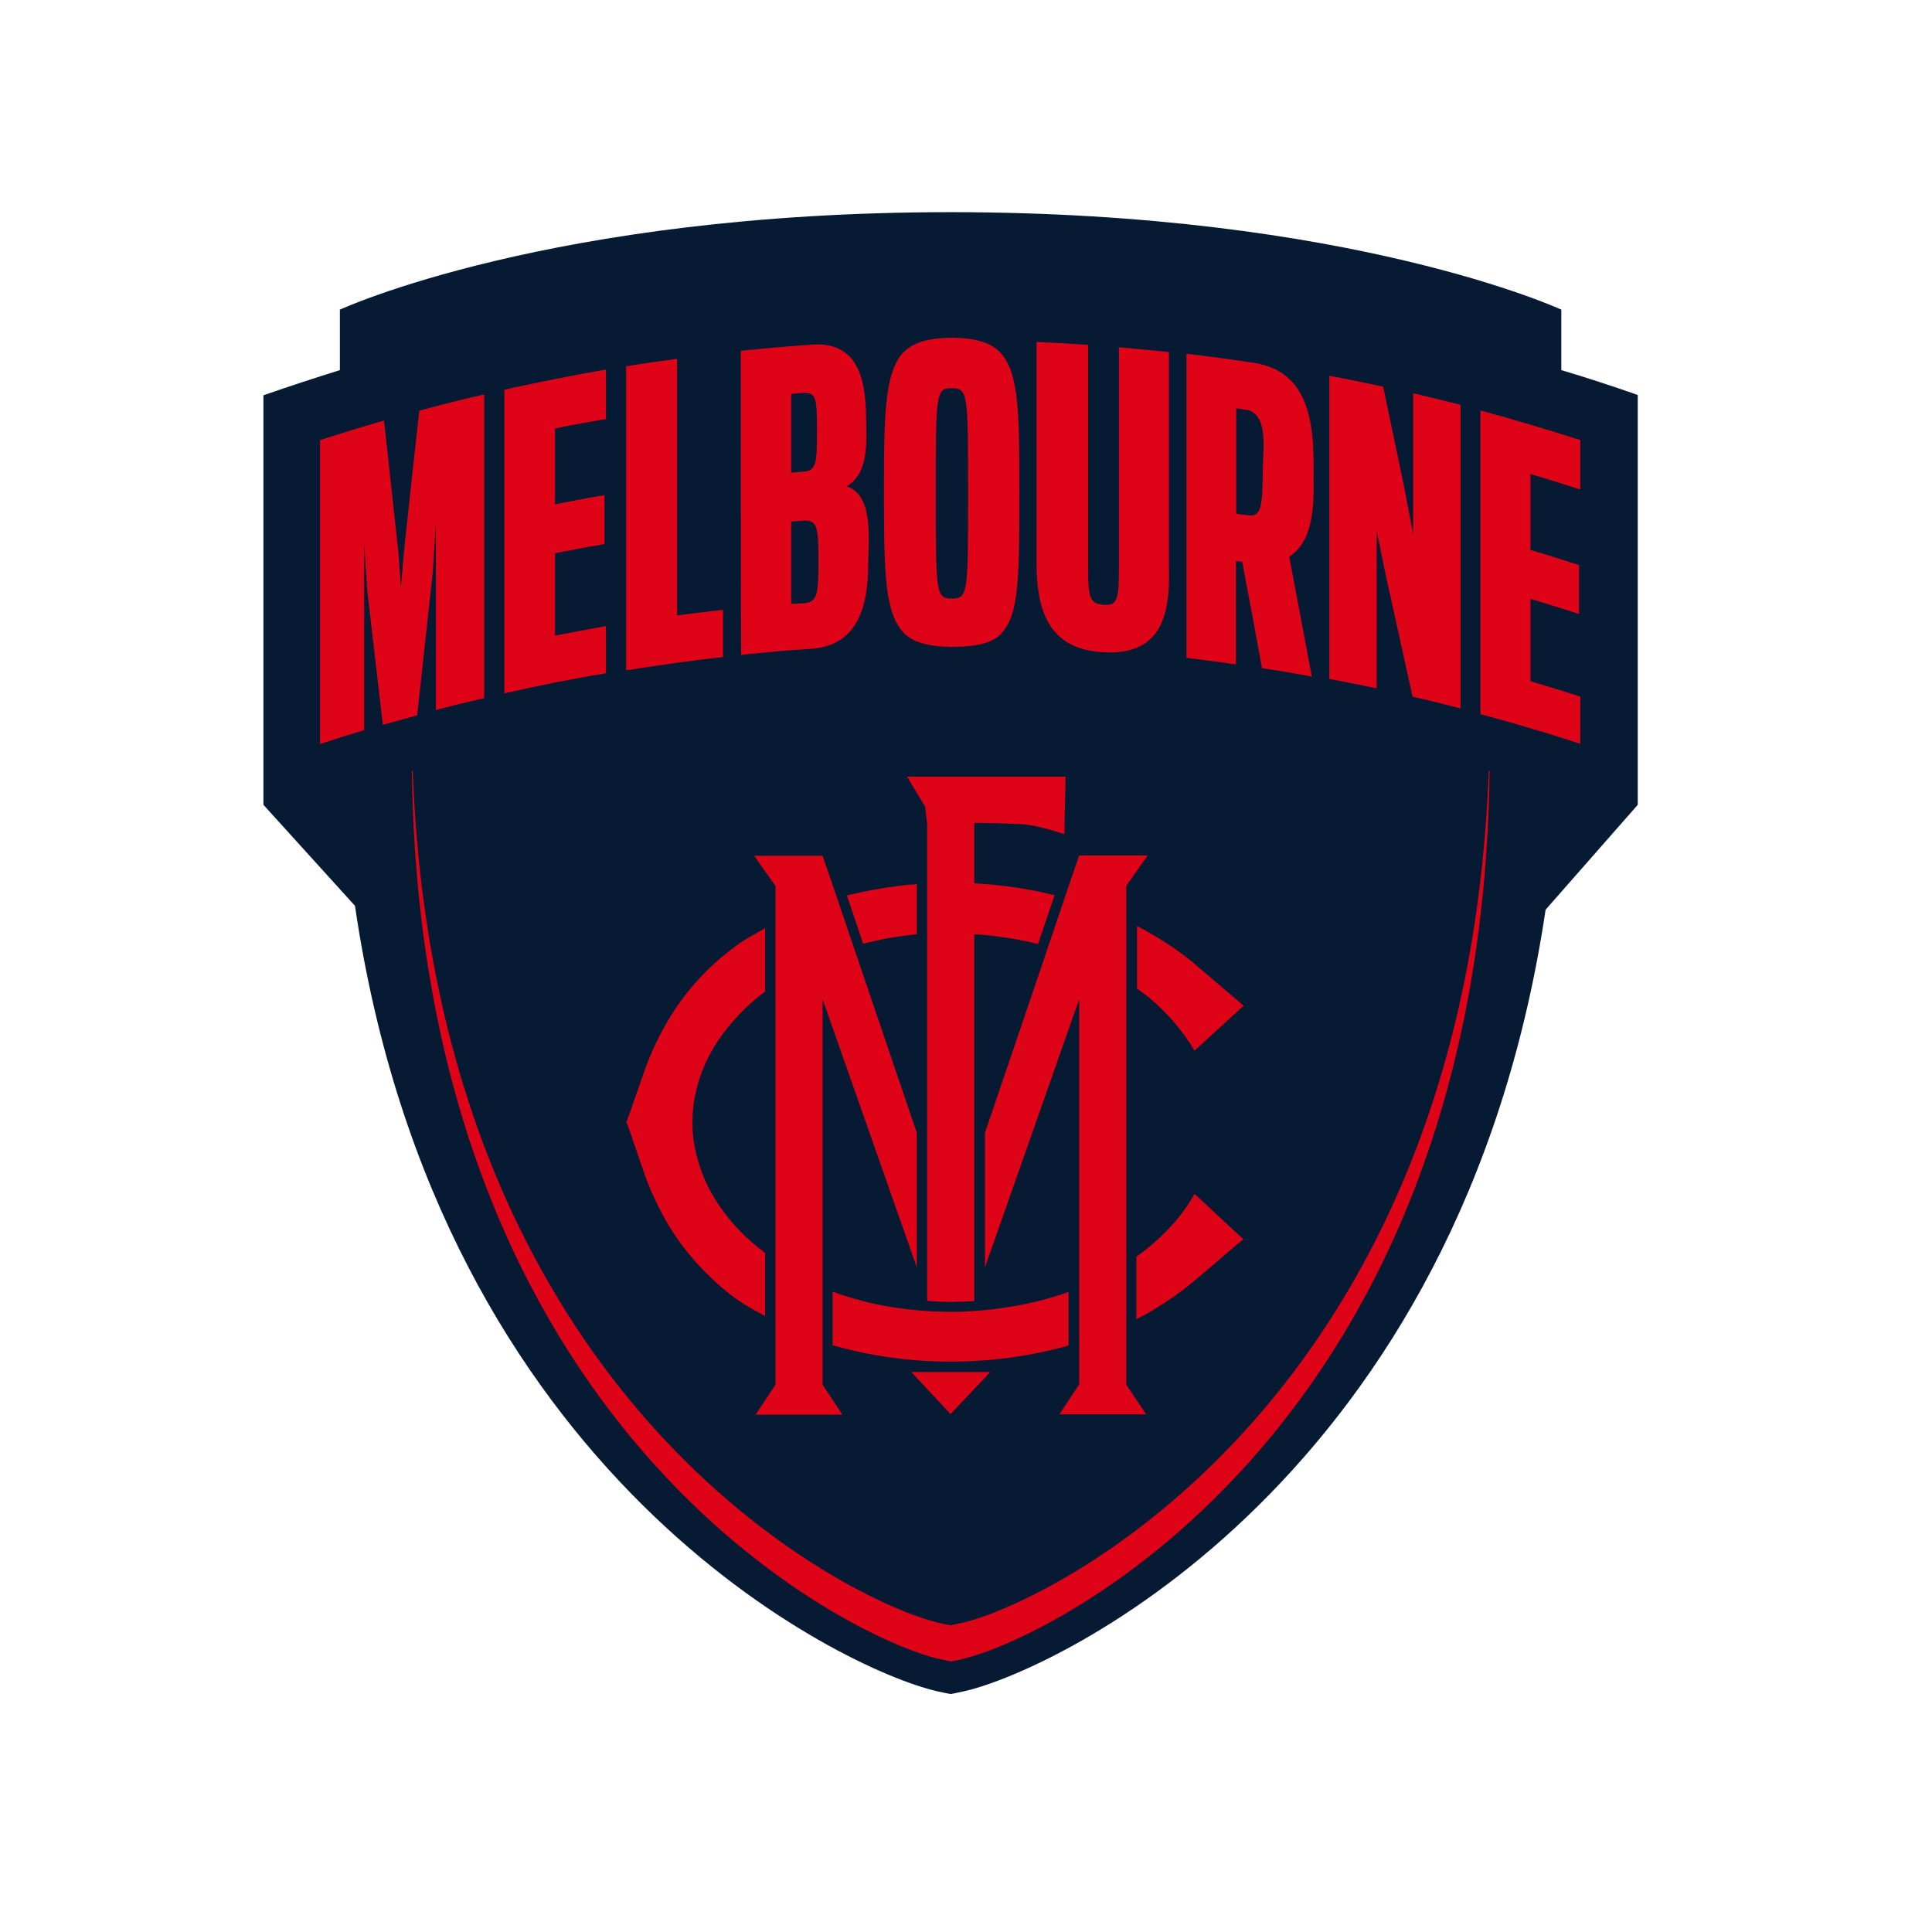 <?xml version="1.0" encoding="utf-8"?>
<!-- Generator: Adobe Illustrator 19.2.1, SVG Export Plug-In . SVG Version: 6.00 Build 0)  -->
<svg version="1.1" id="layer" xmlns="http://www.w3.org/2000/svg" xmlns:xlink="http://www.w3.org/1999/xlink" x="0px" y="0px"
	 viewBox="0 0 652 652" style="enable-background:new 0 0 652 652;" xml:space="preserve">
<style type="text/css">
	.st0{fill:#061A33;}
	.st1{fill:#DE0316;}
</style>
<g>
	<path class="st0" d="M552.7,133.3c-8.5-3-17.1-5.8-25.8-8.4v-20.4c0,0-71-32.9-206.1-32.9c-135.2,0-206.1,32.9-206.1,32.9v20.4
		c-8.6,2.7-17.2,5.5-25.8,8.5v138.2l30.9,34.1c28.3,193,164.9,257.7,196.2,265c2.1,0.5,4.8,1,4.8,1s2.7-0.5,4.8-1
		c31.3-7.2,167.4-71.7,196-263.7l31.1-35.4L552.7,133.3L552.7,133.3z"/>
	<path class="st1" d="M502.7,260.2l-0.3-0.1C494.7,472,355.1,540.5,325,547.6c-1.8,0.4-4.2,0.9-4.2,0.9s-2.4-0.4-4.2-0.9
		C286.5,540.5,146.9,472,139.3,260l-0.3,0.1c2.7,221.5,147,292.5,177.7,299.7c1.8,0.4,4.2,0.9,4.2,0.9s2.4-0.4,4.2-0.9
		C355.7,552.5,499.9,481.6,502.7,260.2"/>
	<path class="st1" d="M277.6,337.2l31.8,90.5l0-45.4l-19.5-57.4l0,0l-9.6-28.3l-2.7-7.8h-23.1l7.2,10.2l0,168.3l-6.7,10.1h29.3
		l-6.7-10.1V337.2z"/>
	<path class="st1" d="M249.7,415.4c-4-4.1-7.4-8.7-10.1-13.7c-2.8-5.2-4.6-10.9-5.5-16.7c-1-7.4-0.2-14.9,2.3-22
		c1.8-5.2,4.5-10.1,7.9-14.6c4-5.2,8.6-9.9,13.9-13.8v-21.4l-0.6,0.4v0c-1.9,1.1-3.7,2.1-5.6,3.2c-1.7,1-3.3,2.1-4.8,3.3
		c-8.4,6.3-15.5,14.1-21,23c-3.4,5.6-6.3,11.5-8.5,17.7c-1.1,3.1-2.2,6.3-3.3,9.4c-0.9,2.6-1.8,5.3-2.8,7.9
		c-0.1,0.2-0.2,0.4-0.2,0.6c0,0.2,0.2,0.5,0.3,0.7l1,2.8c1.5,4.5,3.1,9,4.6,13.4c1.7,5,3.9,9.8,6.4,14.5
		c4.9,9.1,11.5,17.1,19.3,23.9c2.9,2.5,5.8,4.8,9.1,6.7c1.8,1.1,3.7,2.1,5.5,3.1v0c0.2,0.1,0.4,0.2,0.6,0.4v-21.4
		C255.2,420.6,252.3,418.1,249.7,415.4 M346.8,439.9c-7.9,1.7-15.9,2.6-24,2.8c-7.5,0.1-15.1-0.5-22.5-1.7c-6.6-1.1-13-2.8-19.3-5.1
		V454c7.7,2.2,15.5,3.7,23.4,4.6c9.1,1,18.3,1.2,27.5,0.5c9.7-0.7,19.3-2.4,28.7-5v-18.1C356.1,437.6,351.5,438.9,346.8,439.9
		 M309.4,315.3v-16.9c-0.6,0.1-1.2,0.1-1.8,0.1c-7.3,0.7-14.6,1.9-21.8,3.7l5.5,16.3C297.3,316.9,303.3,315.9,309.4,315.3"/>
	<path class="st1" d="M380.1,298.9l7.2-10.2h-23.1l-2.7,7.8l-9.6,28.4l0,0l-19.5,57.4l0,45.4l31.8-90.5v130l-6.7,10.1h29.3l-6.7-10
		L380.1,298.9z"/>
	<path class="st1" d="M396.4,345.2c2.5,2.9,4.8,6.1,6.7,9.4l6-5.5l8.2-7.5l2.4-2.2c-4.1-3.5-8.2-7-12.3-10.5c-2.4-2-4.7-4.1-7.1-5.9
		c-2.4-1.9-5-3.7-7.6-5.3c-1.5-1-3.1-1.9-4.6-2.8c-1.3-0.8-2.6-1.5-3.9-2.1l-0.5-0.3v21.1C388.3,336.8,392.6,340.7,396.4,345.2
		 M405.3,404.9l-2.2-2c-4,7.3-9.9,13.6-16.4,18.8c-1,0.8-2.1,1.6-3.2,2.4v21.1c0.2-0.1,0.4-0.2,0.5-0.3c2.6-1.2,5.1-2.8,7.5-4.3
		c2.6-1.6,5.2-3.4,7.6-5.2c2.5-1.9,4.8-3.9,7.2-5.9c2.3-1.9,4.6-3.9,6.9-5.9c2.1-1.8,4.2-3.6,6.4-5.4l-5.3-4.9L405.3,404.9
		 M320.8,477.2l13.4-14.2h-26.7L320.8,477.2z M328.8,439.1l0-123.8c0,0,10.4,0.4,21.5,3.3l5.6-16.5c-8.9-2.2-18-3.5-27.1-4l0-20.4
		c0,0,12.7,0.1,17.6,0.6c4.8,0.5,12.8,3.2,12.8,3.2l0.4-19.4h-53.5l6.1,10.1l0.7,6v160.8C318.6,439.5,322.1,439.4,328.8,439.1
		 M108.1,148.5c7.1-2.3,14.3-4.5,21.5-6.6l4.9,45l0.8,11.4l1-11.9c1.7-15.9,3.4-31.9,5.2-47.8c7.3-2,14.6-3.8,21.9-5.5v102.5
		c-6.5,1.5-9.8,2.3-16.3,4v-63.2l-1,16.2l-5.3,48.8c-4.6,1.3-7,1.9-11.6,3.2l-5.3-45.6l-1-15.8v63.2c-6,1.8-8.9,2.7-14.9,4.7V148.5
		L108.1,148.5z M170.2,131.5c11.4-2.5,22.8-4.8,34.3-6.8v16.7c-6.9,1.2-10.3,1.8-17.2,3.2v25.6c5.6-1.1,11.1-2.2,16.7-3.1v16.5
		c-6.7,1.2-10.1,1.8-16.7,3.1v27.8c5.7-1.1,11.4-2.2,17.2-3.2v15.9c-11.5,1.9-22.9,4.2-34.3,6.8V131.5L170.2,131.5z M211.3,123.6
		c6.9-1.1,10.3-1.6,17.2-2.5v86.6c6.2-0.8,9.3-1.2,15.5-1.9v15.9c-10.9,1.3-21.8,2.8-32.7,4.5V123.6L211.3,123.6z M271.2,203.6
		c4.8-0.3,5-3.5,5-14.5c0-10.9-0.3-13.7-5-13.4l-4.2,0.3v27.8L271.2,203.6z M270.9,159.2c4.5-0.3,4.8-2.4,4.8-13.5
		c0-11.1-0.1-13.4-4.8-13.1c-1.6,0.1-2.3,0.2-3.9,0.3v26.6L270.9,159.2z M250,118.4c7.6-0.8,15.2-1.5,22.8-2
		c16.8-1.8,19.3,11.3,19.5,24.8c0.1,7,1.1,18.7-6.6,22.9c9.4,3,7.3,18.8,7.3,26c0,14.2-3.3,28.2-20,28.9c-7.6,0.5-15.3,1.2-22.9,2
		C250,221,250,118.4,250,118.4z M349.8,188.9v-73.5c6.9,0.3,10.4,0.5,17.4,1v73.9c0,10.9,0.3,13.4,5.2,13.8c4.9,0.4,5.2-2.1,5.2-13
		v-73.9c6.8,0.6,10.1,0.9,16.9,1.6v73.5c0.4,16.8-3.6,29-22.5,27.8C353.3,218.9,349.7,205.3,349.8,188.9 M421.2,173.9
		c4.9,0.7,4.8-4,5-17.2c0.1-4.9,1.7-16.5-5-18.3l-4-0.6v35.6L421.2,173.9L421.2,173.9z M400.5,119.4c7.7,0.9,15.3,1.9,23,3.1
		c18.3,3,19.9,20.4,19.8,35.8c0,9.4,1,23.5-8.2,29.6l7.6,40.4c-6.7-1.2-10.1-1.8-16.8-2.8c-2.2-12-4.4-23.9-6.7-35.9l-2.1-0.3v34.9
		c-5.6-0.8-11.1-1.5-16.7-2.2V119.4L400.5,119.4z M448.6,126.8c7.3,1.4,10.9,2.1,18.2,3.7L474,165l2.9,15.3v-47.6
		c6.4,1.5,9.6,2.3,16,3.9v102.5c-6.4-1.7-9.7-2.5-16.2-4l-9.2-41.7l-2.9-14.2v53.1c-5.3-1.1-10.7-2.2-16-3.2
		C448.6,229.3,448.6,126.8,448.6,126.8z M499.6,138.5c11.3,3.1,22.5,6.4,33.7,10v16.7c-5.6-1.8-11.2-3.6-16.8-5.2v25.6
		c6.6,1.9,9.8,3,16.4,5.1v16.5c-6.5-2.1-9.8-3.1-16.4-5.1v27.8c6.7,2,10.1,3,16.8,5.2V251c-11.1-3.6-22.4-7-33.7-10
		C499.6,241,499.6,138.5,499.6,138.5z M326.7,166.4c0-33.5,0-35.4-5.5-35.4c-5.4,0-5.4,1.9-5.4,35.4c0,33.8,0,35.6,5.4,35.6
		C326.7,202,326.7,200.2,326.7,166.4 M304.4,212.9c-5.8-6.9-6.1-20.1-6.1-46.9c0-25.7,0.3-38.9,5.7-46.1c3.3-4.1,8.8-5.9,17.2-5.9
		c8.3,0,14,1.8,17,5.7c5.7,7.1,5.8,20.2,5.8,46.4c0,28.6-0.1,41.1-5.9,47.5c-3.1,3.5-8.6,4.7-16.9,4.7
		C313,218.2,307.5,216.7,304.4,212.9"/>
</g>
</svg>
